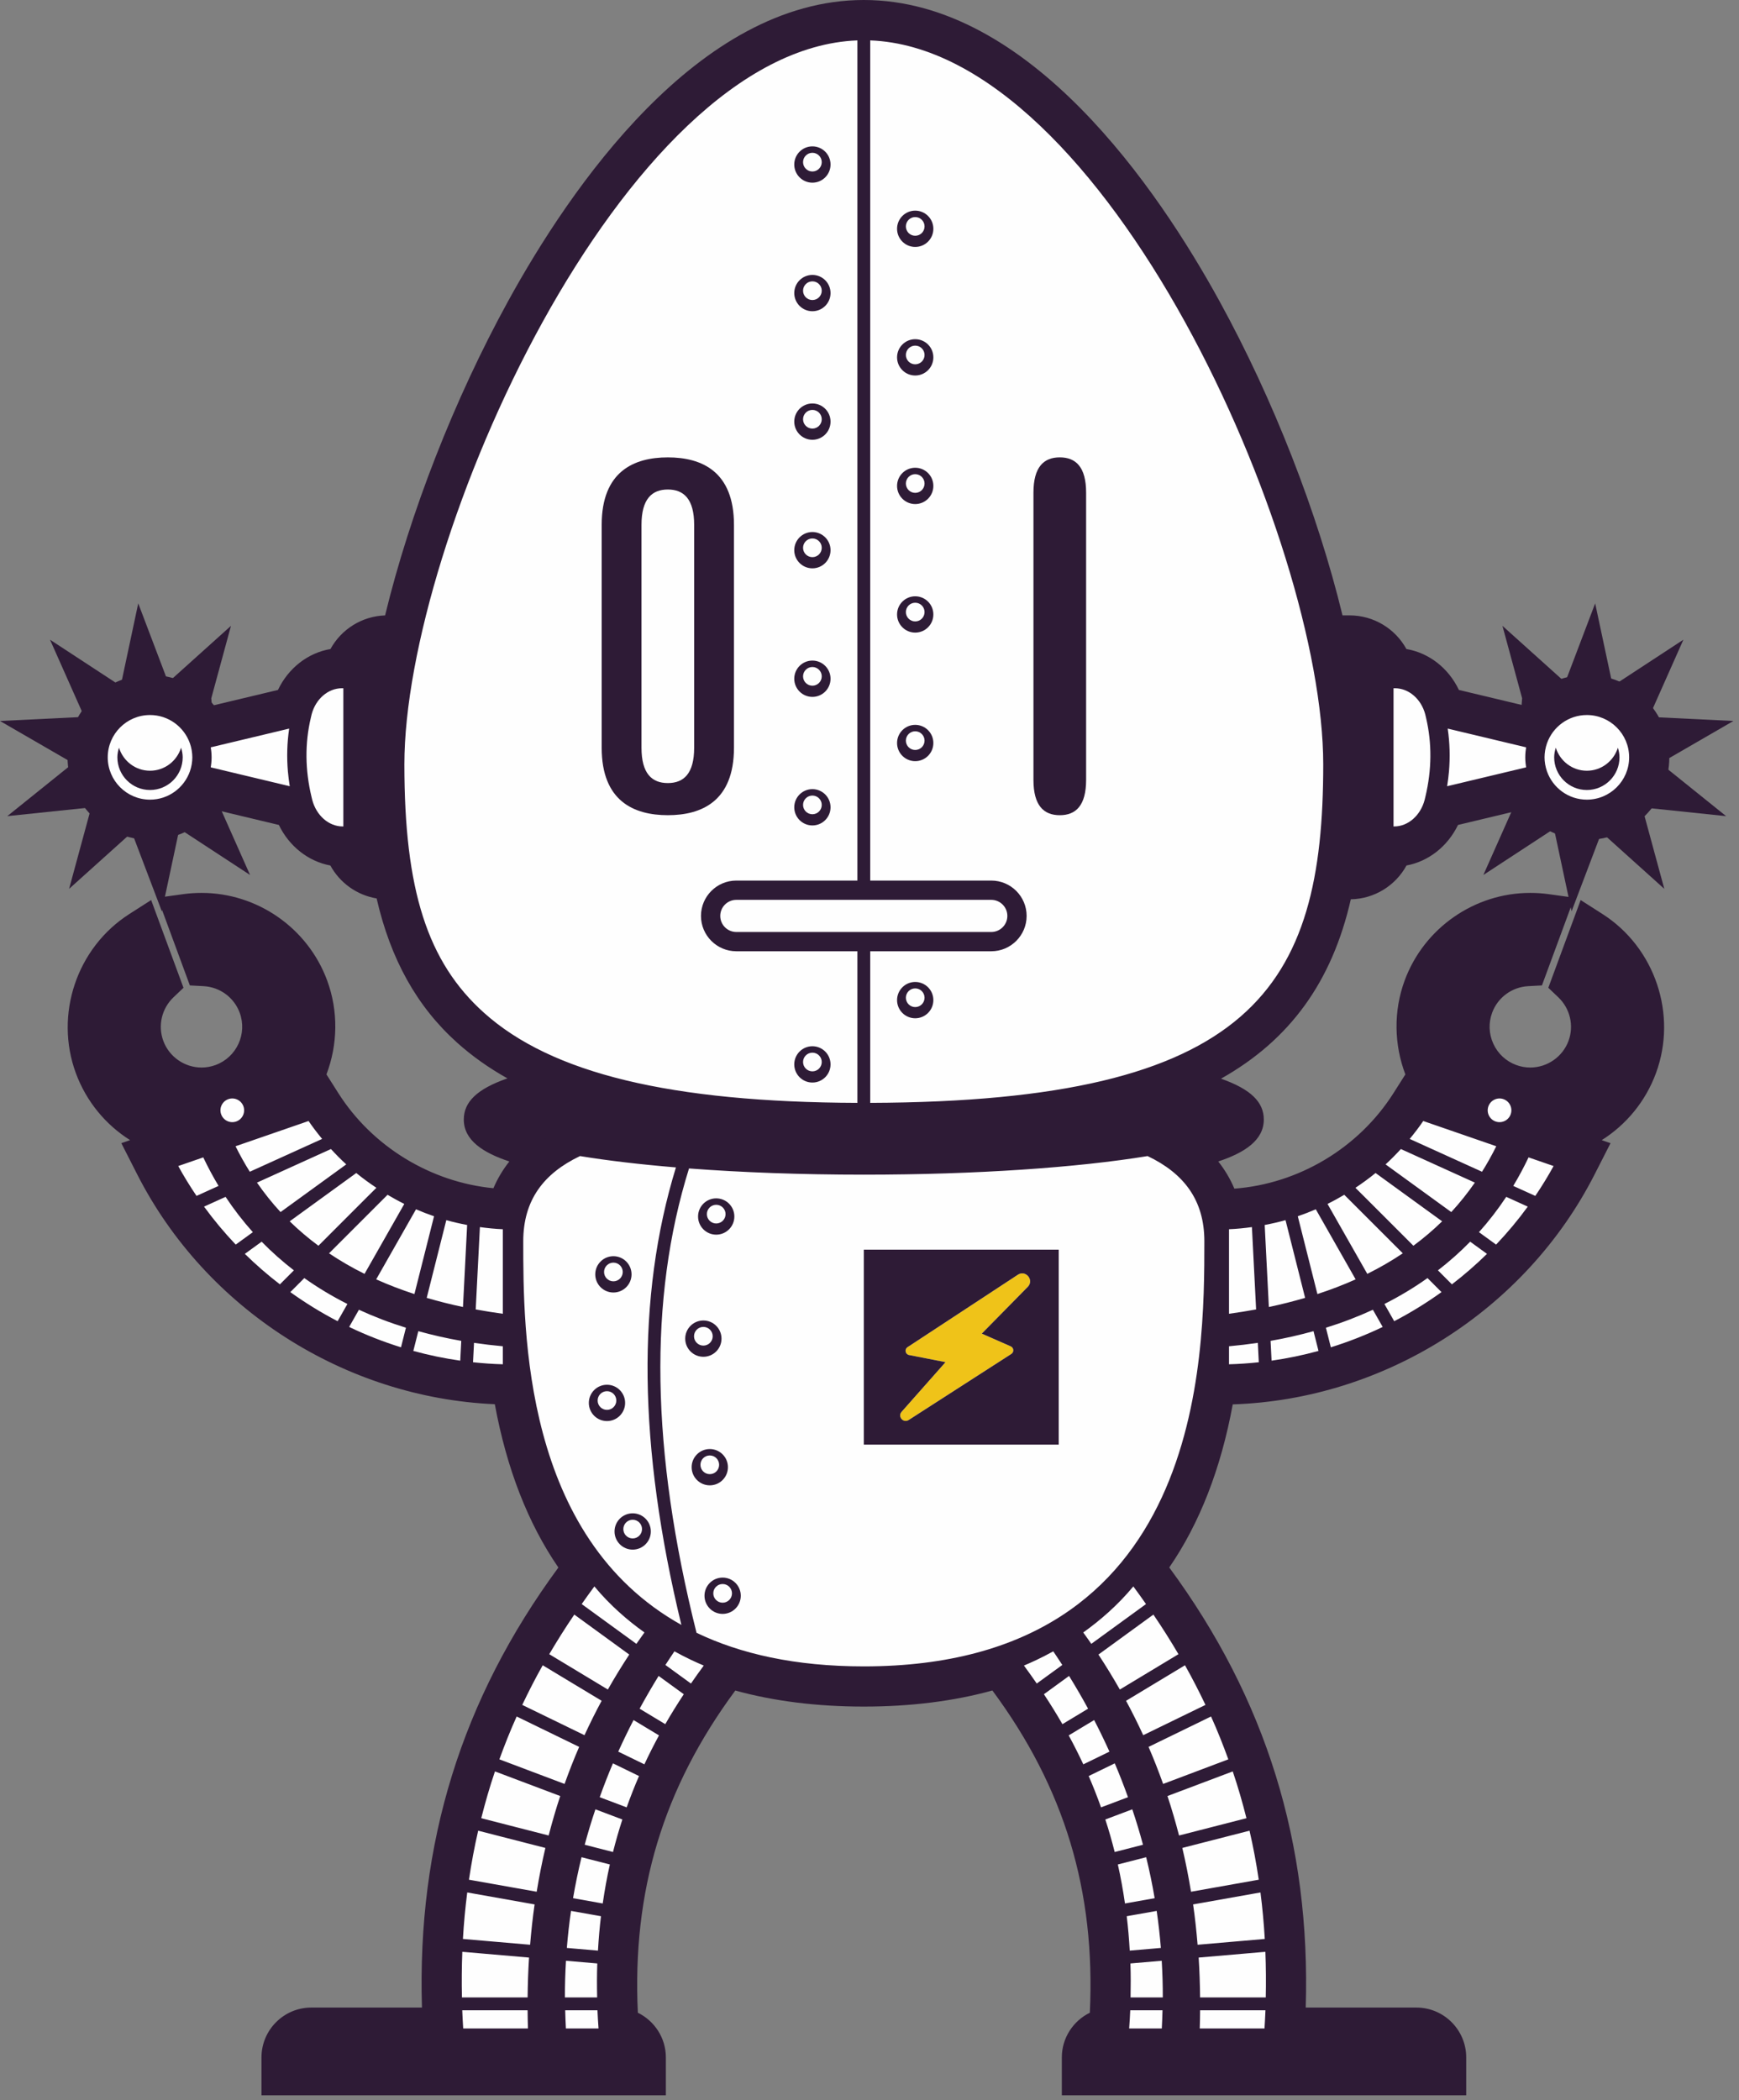 <?xml version="1.0" encoding="UTF-8"?>
<svg width="217px" height="262px" viewBox="0 0 217 262" version="1.1" xmlns="http://www.w3.org/2000/svg" xmlns:xlink="http://www.w3.org/1999/xlink">
    <rect x="0" y="0" width="217" height="262" fill="#808080" stroke="none"/>
    <!-- Generator: Sketch 59.1 (86144) - https://sketch.com -->
    <title>Hallebot</title>
    <desc>Created with Sketch.</desc>
    <g id="Hallebot" stroke="none" stroke-width="1" fill="none" fill-rule="evenodd">
        <polyline id="Fill-32" fill="#2E1B36" points="27.399 100.593 31.202 109.147 22.389 103.38 20.193 113.68 16.454 103.835 8.623 110.877 11.385 100.714 0.909 101.809 9.118 95.21 0 89.938 10.52 89.424 6.242 79.8 15.055 85.568 17.25 75.267 20.989 85.113 28.821 78.07 26.366 87.105"></polyline>
        <polyline id="Fill-33" fill="#2E1B36" points="189.936 87.105 187.481 78.07 195.313 85.113 199.052 75.267 201.248 85.568 210.06 79.8 205.782 89.424 216.302 89.938 207.184 95.21 215.392 101.809 204.917 100.714 207.679 110.877 199.847 103.835 196.109 113.681 193.914 103.38 185.101 109.147 188.904 100.593"></polyline>
        <path d="M136.414,257.467 L136.414,256.648 C136.414,255.446 137.363,254.442 138.574,254.363 L139.712,254.29 L139.791,253.154 C141.027,235.578 136.62,220.961 125.922,207.154 L125.363,206.434 L124.426,206.623 C119.547,208.182 113.949,208.972 107.789,208.972 C101.634,208.972 96.039,208.183 91.162,206.626 L90.3,206.353 L89.741,207.062 C78.97,220.961 74.562,235.578 75.799,253.154 L75.878,254.29 L77.016,254.363 C78.228,254.442 79.177,255.446 79.177,256.648 L79.177,257.467 L36.542,257.467 L36.542,256.648 C36.542,255.378 37.576,254.344 38.846,254.344 L56.76,254.344 L56.682,252.965 C55.469,231.629 61.12,213.113 73.956,196.361 L74.564,195.567 L73.956,194.774 C69.581,189.068 66.653,181.542 65.249,172.41 L65.08,171.303 L63.96,171.303 C45.887,171.303 28.913,160.918 20.666,144.834 L24.814,143.403 L24.46,140.867 C19.35,140.59 14.906,137.312 13.138,132.516 C11.267,127.444 12.856,121.716 16.913,118.298 L18.352,122.201 C16.218,124.665 15.567,128.105 16.708,131.2 C18.006,134.718 21.4,137.081 25.154,137.08 C26.212,137.08 27.257,136.894 28.257,136.525 C30.507,135.695 32.301,134.036 33.308,131.853 C34.314,129.67 34.412,127.228 33.582,124.977 C32.441,121.884 29.712,119.689 26.49,119.2 L25.049,115.295 C25.081,115.295 25.113,115.295 25.145,115.295 C30.483,115.295 35.308,118.656 37.152,123.66 C38.976,128.603 37.525,134.258 33.545,137.728 L34.828,139.945 L38.954,138.519 C44.232,146.786 53.576,152.042 63.361,152.244 L64.383,152.264 L64.647,151.277 C65.377,148.549 66.985,146.377 69.566,144.638 L72.12,142.915 L69.105,142.28 C63.373,141.073 62.087,139.958 61.832,139.655 C62.122,139.313 63.731,137.932 71.586,136.555 L76.459,135.7 L71.797,134.042 C66.811,132.267 62.837,130.012 59.648,127.148 C54.878,122.863 51.862,117.037 50.426,109.336 L50.227,108.27 L48.322,108.27 C46.434,108.27 44.776,106.993 44.292,105.165 L44.035,104.195 L42.763,104.195 C40.609,104.195 38.682,102.631 37.967,100.302 L37.748,99.59 L24.851,96.508 L24.379,97.409 C23.27,99.534 21.102,100.854 18.722,100.854 C15.204,100.854 12.342,97.992 12.342,94.474 C12.342,90.956 15.204,88.094 18.722,88.094 C21.103,88.094 23.27,89.413 24.378,91.538 L24.848,92.44 L37.656,89.38 L37.872,88.657 C38.563,86.322 40.492,84.754 42.669,84.754 L44.035,84.754 L44.292,83.783 C44.776,81.954 46.434,80.677 48.322,80.677 L51.167,80.677 L51.397,79.659 C54.317,66.659 59.939,52.011 66.823,39.471 C74.112,26.192 89.127,3.912 107.789,3.912 C126.451,3.912 141.467,26.192 148.756,39.472 C155.641,52.013 161.263,66.66 164.182,79.659 L164.41,80.677 L168.413,80.677 C170.302,80.677 171.959,81.954 172.443,83.783 L172.7,84.754 L174.065,84.754 C176.243,84.754 178.171,86.322 178.862,88.657 L179.076,89.38 L191.887,92.44 L192.357,91.538 C193.465,89.413 195.632,88.094 198.014,88.094 C201.531,88.094 204.393,90.956 204.393,94.474 C204.393,97.992 201.531,100.854 198.014,100.854 C195.632,100.854 193.464,99.534 192.355,97.409 L191.886,96.508 L178.987,99.59 L178.768,100.303 C178.055,102.631 176.128,104.195 173.973,104.195 L172.7,104.195 L172.443,105.165 C171.959,106.993 170.302,108.27 168.413,108.27 L165.346,108.27 L165.151,109.341 C162.834,122.06 156.289,129.685 143.927,134.067 L139.266,135.718 L144.134,136.58 C151.866,137.949 153.46,139.315 153.748,139.655 C153.493,139.958 152.205,141.073 146.474,142.28 L143.458,142.915 L146.014,144.638 C148.599,146.38 150.208,148.556 150.935,151.292 L151.194,152.263 L152.199,152.261 C162.196,152.247 171.749,146.983 177.15,138.519 L181.278,139.945 L182.561,137.728 C178.579,134.258 177.129,128.604 178.953,123.661 C180.798,118.656 185.623,115.295 190.96,115.295 C190.991,115.295 191.023,115.295 191.056,115.295 L189.616,119.2 C186.393,119.689 183.664,121.884 182.522,124.978 C180.809,129.63 183.198,134.809 187.85,136.525 C188.85,136.894 189.893,137.08 190.952,137.08 C194.707,137.08 198.1,134.717 199.396,131.199 C200.538,128.105 199.887,124.664 197.754,122.201 L199.193,118.298 C203.248,121.716 204.838,127.444 202.968,132.517 C201.2,137.312 196.755,140.59 191.644,140.867 L191.291,143.403 L195.439,144.835 C187.192,160.918 170.217,171.303 152.158,171.303 L150.5,171.303 L150.33,172.409 C148.928,181.538 146,189.061 141.629,194.766 L141.021,195.559 L141.629,196.353 C154.47,213.108 160.123,231.626 158.91,252.965 L158.831,254.344 L176.745,254.344 C178.016,254.344 179.05,255.378 179.05,256.648 L179.05,257.467 L136.414,257.467 Z" id="Fill-34" fill="#FEFEFE"></path>
        <path d="M127.01,159.016 L113.242,168.052 C112.838,168.317 112.96,168.94 113.436,169.033 L117.986,169.921 L112.506,176.113 C111.98,176.706 112.719,177.567 113.386,177.139 L126.195,168.898 C126.557,168.665 126.514,168.123 126.12,167.95 L122.508,166.362 L128.249,160.526 C129.075,159.687 127.994,158.37 127.01,159.016" id="Fill-35" fill="#EFC319"></path>
        <path d="M22.596,93.271 C22.079,94.929 20.548,96.144 18.721,96.144 C16.896,96.144 15.365,94.929 14.848,93.271 C14.729,93.654 14.646,94.052 14.646,94.474 C14.646,96.721 16.474,98.549 18.721,98.549 C20.97,98.549 22.798,96.721 22.798,94.474 C22.798,94.052 22.715,93.654 22.596,93.271" id="Fill-36" fill="#2E1B36"></path>
        <path d="M198.013,98.55 C200.26,98.55 202.088,96.722 202.088,94.474 C202.088,94.053 202.005,93.654 201.886,93.272 C201.369,94.929 199.838,96.145 198.013,96.145 C196.187,96.145 194.656,94.929 194.138,93.272 C194.019,93.654 193.937,94.053 193.937,94.474 C193.937,96.722 195.765,98.55 198.013,98.55" id="Fill-37" fill="#2E1B36"></path>
        <path d="M101.375,19.061 C102.019,19.061 102.541,19.582 102.541,20.227 C102.541,20.87 102.019,21.392 101.375,21.392 C100.731,21.392 100.209,20.87 100.209,20.227 C100.209,19.582 100.731,19.061 101.375,19.061 M101.375,22.788 C102.625,22.788 103.639,21.773 103.639,20.523 C103.639,19.273 102.625,18.259 101.375,18.259 C100.125,18.259 99.111,19.273 99.111,20.523 C99.111,21.773 100.125,22.788 101.375,22.788" id="Fill-38" fill="#2E1B36"></path>
        <path d="M101.375,35.097 C102.019,35.097 102.541,35.619 102.541,36.263 C102.541,36.907 102.019,37.428 101.375,37.428 C100.731,37.428 100.209,36.907 100.209,36.263 C100.209,35.619 100.731,35.097 101.375,35.097 M101.375,38.824 C102.625,38.824 103.639,37.81 103.639,36.559 C103.639,35.309 102.625,34.295 101.375,34.295 C100.125,34.295 99.111,35.309 99.111,36.559 C99.111,37.81 100.125,38.824 101.375,38.824" id="Fill-39" fill="#2E1B36"></path>
        <path d="M114.204,27.078 C114.848,27.078 115.37,27.601 115.37,28.244 C115.37,28.889 114.848,29.41 114.204,29.41 C113.56,29.41 113.039,28.889 113.039,28.244 C113.039,27.601 113.56,27.078 114.204,27.078 M114.204,30.805 C115.455,30.805 116.469,29.791 116.469,28.541 C116.469,27.291 115.455,26.276 114.204,26.276 C112.953,26.276 111.939,27.291 111.939,28.541 C111.939,29.791 112.953,30.805 114.204,30.805" id="Fill-40" fill="#2E1B36"></path>
        <path d="M101.375,51.133 C102.019,51.133 102.541,51.654 102.541,52.299 C102.541,52.942 102.019,53.464 101.375,53.464 C100.731,53.464 100.209,52.942 100.209,52.299 C100.209,51.654 100.731,51.133 101.375,51.133 M101.375,54.86 C102.625,54.86 103.639,53.846 103.639,52.595 C103.639,51.345 102.625,50.331 101.375,50.331 C100.125,50.331 99.111,51.345 99.111,52.595 C99.111,53.846 100.125,54.86 101.375,54.86" id="Fill-41" fill="#2E1B36"></path>
        <path d="M114.204,43.115 C114.848,43.115 115.37,43.636 115.37,44.281 C115.37,44.924 114.848,45.446 114.204,45.446 C113.56,45.446 113.039,44.924 113.039,44.281 C113.039,43.636 113.56,43.115 114.204,43.115 M114.204,46.842 C115.455,46.842 116.469,45.828 116.469,44.577 C116.469,43.327 115.455,42.313 114.204,42.313 C112.953,42.313 111.939,43.327 111.939,44.577 C111.939,45.828 112.953,46.842 114.204,46.842" id="Fill-42" fill="#2E1B36"></path>
        <path d="M101.375,67.169 C102.019,67.169 102.541,67.69 102.541,68.335 C102.541,68.978 102.019,69.5 101.375,69.5 C100.731,69.5 100.209,68.978 100.209,68.335 C100.209,67.69 100.731,67.169 101.375,67.169 M101.375,70.896 C102.625,70.896 103.639,69.882 103.639,68.631 C103.639,67.381 102.625,66.367 101.375,66.367 C100.125,66.367 99.111,67.381 99.111,68.631 C99.111,69.882 100.125,70.896 101.375,70.896" id="Fill-43" fill="#2E1B36"></path>
        <path d="M114.204,59.151 C114.848,59.151 115.37,59.672 115.37,60.317 C115.37,60.96 114.848,61.482 114.204,61.482 C113.56,61.482 113.039,60.96 113.039,60.317 C113.039,59.672 113.56,59.151 114.204,59.151 M114.204,62.878 C115.455,62.878 116.469,61.864 116.469,60.613 C116.469,59.363 115.455,58.349 114.204,58.349 C112.953,58.349 111.939,59.363 111.939,60.613 C111.939,61.864 112.953,62.878 114.204,62.878" id="Fill-44" fill="#2E1B36"></path>
        <path d="M101.375,83.206 C102.019,83.206 102.541,83.727 102.541,84.371 C102.541,85.014 102.019,85.537 101.375,85.537 C100.731,85.537 100.209,85.014 100.209,84.371 C100.209,83.727 100.731,83.206 101.375,83.206 M101.375,86.933 C102.625,86.933 103.639,85.918 103.639,84.668 C103.639,83.418 102.625,82.403 101.375,82.403 C100.125,82.403 99.111,83.418 99.111,84.668 C99.111,85.918 100.125,86.933 101.375,86.933" id="Fill-45" fill="#2E1B36"></path>
        <path d="M114.204,75.187 C114.848,75.187 115.37,75.708 115.37,76.353 C115.37,76.996 114.848,77.518 114.204,77.518 C113.56,77.518 113.039,76.996 113.039,76.353 C113.039,75.708 113.56,75.187 114.204,75.187 M114.204,78.914 C115.455,78.914 116.469,77.9 116.469,76.649 C116.469,75.399 115.455,74.385 114.204,74.385 C112.953,74.385 111.939,75.399 111.939,76.649 C111.939,77.9 112.953,78.914 114.204,78.914" id="Fill-46" fill="#2E1B36"></path>
        <path d="M101.375,99.242 C102.019,99.242 102.541,99.764 102.541,100.408 C102.541,101.051 102.019,101.573 101.375,101.573 C100.731,101.573 100.209,101.051 100.209,100.408 C100.209,99.764 100.731,99.242 101.375,99.242 M101.375,102.969 C102.625,102.969 103.639,101.955 103.639,100.704 C103.639,99.454 102.625,98.44 101.375,98.44 C100.125,98.44 99.111,99.454 99.111,100.704 C99.111,101.955 100.125,102.969 101.375,102.969" id="Fill-47" fill="#2E1B36"></path>
        <path d="M114.204,93.555 C113.56,93.555 113.039,93.033 113.039,92.389 C113.039,91.746 113.56,91.224 114.204,91.224 C114.848,91.224 115.37,91.746 115.37,92.389 C115.37,93.033 114.848,93.555 114.204,93.555 M114.204,90.422 C112.953,90.422 111.939,91.436 111.939,92.686 C111.939,93.937 112.953,94.951 114.204,94.951 C115.455,94.951 116.469,93.937 116.469,92.686 C116.469,91.436 115.455,90.422 114.204,90.422" id="Fill-48" fill="#2E1B36"></path>
        <path d="M101.375,133.645 C100.731,133.645 100.209,133.123 100.209,132.479 C100.209,131.836 100.731,131.314 101.375,131.314 C102.019,131.314 102.541,131.836 102.541,132.479 C102.541,133.123 102.019,133.645 101.375,133.645 M101.375,130.512 C100.125,130.512 99.111,131.526 99.111,132.776 C99.111,134.027 100.125,135.041 101.375,135.041 C102.625,135.041 103.639,134.027 103.639,132.776 C103.639,131.526 102.625,130.512 101.375,130.512" id="Fill-49" fill="#2E1B36"></path>
        <path d="M114.204,125.627 C113.56,125.627 113.039,125.105 113.039,124.461 C113.039,123.818 113.56,123.296 114.204,123.296 C114.848,123.296 115.37,123.818 115.37,124.461 C115.37,125.105 114.848,125.627 114.204,125.627 M114.204,122.494 C112.953,122.494 111.939,123.508 111.939,124.758 C111.939,126.009 112.953,127.023 114.204,127.023 C115.455,127.023 116.469,126.009 116.469,124.758 C116.469,123.508 115.455,122.494 114.204,122.494" id="Fill-50" fill="#2E1B36"></path>
        <path d="M86.62,93.276 C86.62,96.481 85.338,97.683 83.335,97.683 C81.33,97.683 80.049,96.481 80.049,93.276 L80.049,65.471 C80.049,62.266 81.33,61.063 83.335,61.063 C85.338,61.063 86.62,62.266 86.62,65.471 L86.62,93.276 Z M91.588,93.276 L91.588,65.471 C91.588,58.819 87.581,57.056 83.335,57.056 C79.088,57.056 75.081,58.819 75.081,65.471 L75.081,93.276 C75.081,99.927 79.088,101.69 83.335,101.69 C87.581,101.69 91.588,99.927 91.588,93.276 L91.588,93.276 Z" id="Fill-51" fill="#2E1B36"></path>
        <path d="M132.245,101.692 C134.248,101.692 135.53,100.49 135.53,97.285 L135.53,61.462 C135.53,58.256 134.248,57.054 132.245,57.054 C130.241,57.054 128.959,58.256 128.959,61.462 L128.959,97.285 C128.959,100.49 130.241,101.692 132.245,101.692" id="Fill-52" fill="#2E1B36"></path>
        <path d="M76.543,157.506 C77.187,157.506 77.709,158.028 77.709,158.672 C77.709,159.315 77.187,159.837 76.543,159.837 C75.899,159.837 75.377,159.315 75.377,158.672 C75.377,158.028 75.899,157.506 76.543,157.506 M76.543,161.233 C77.793,161.233 78.807,160.219 78.807,158.968 C78.807,157.718 77.793,156.704 76.543,156.704 C75.293,156.704 74.279,157.718 74.279,158.968 C74.279,160.219 75.293,161.233 76.543,161.233" id="Fill-53" fill="#2E1B36"></path>
        <path d="M86.603,166.69 C86.603,166.046 87.124,165.524 87.769,165.524 C88.412,165.524 88.934,166.046 88.934,166.69 C88.934,167.334 88.412,167.856 87.769,167.856 C87.124,167.856 86.603,167.334 86.603,166.69 M90.033,166.987 C90.033,165.736 89.019,164.723 87.769,164.723 C86.518,164.723 85.504,165.736 85.504,166.987 C85.504,168.237 86.518,169.251 87.769,169.251 C89.019,169.251 90.033,168.237 90.033,166.987" id="Fill-54" fill="#2E1B36"></path>
        <path d="M89.372,150.29 C90.016,150.29 90.538,150.812 90.538,151.456 C90.538,152.099 90.016,152.621 89.372,152.621 C88.728,152.621 88.206,152.099 88.206,151.456 C88.206,150.812 88.728,150.29 89.372,150.29 M89.372,154.017 C90.622,154.017 91.636,153.003 91.636,151.752 C91.636,150.502 90.622,149.488 89.372,149.488 C88.122,149.488 87.108,150.502 87.108,151.752 C87.108,153.003 88.122,154.017 89.372,154.017" id="Fill-55" fill="#2E1B36"></path>
        <path d="M75.741,175.874 C75.097,175.874 74.575,175.351 74.575,174.708 C74.575,174.065 75.097,173.542 75.741,173.542 C76.385,173.542 76.907,174.065 76.907,174.708 C76.907,175.351 76.385,175.874 75.741,175.874 M78.005,175.005 C78.005,173.755 76.991,172.74 75.741,172.74 C74.491,172.74 73.477,173.755 73.477,175.005 C73.477,176.256 74.491,177.269 75.741,177.269 C76.991,177.269 78.005,176.256 78.005,175.005" id="Fill-56" fill="#2E1B36"></path>
        <path d="M87.405,182.726 C87.405,182.082 87.926,181.56 88.571,181.56 C89.214,181.56 89.736,182.082 89.736,182.726 C89.736,183.37 89.214,183.892 88.571,183.892 C87.926,183.892 87.405,183.37 87.405,182.726 M90.835,183.023 C90.835,181.772 89.821,180.759 88.571,180.759 C87.32,180.759 86.306,181.772 86.306,183.023 C86.306,184.273 87.32,185.287 88.571,185.287 C89.821,185.287 90.835,184.273 90.835,183.023" id="Fill-57" fill="#2E1B36"></path>
        <path d="M77.783,190.745 C77.783,190.101 78.305,189.579 78.949,189.579 C79.593,189.579 80.114,190.101 80.114,190.745 C80.114,191.389 79.593,191.91 78.949,191.91 C78.305,191.91 77.783,191.389 77.783,190.745 M81.213,191.042 C81.213,189.791 80.199,188.777 78.949,188.777 C77.698,188.777 76.684,189.791 76.684,191.042 C76.684,192.292 77.698,193.306 78.949,193.306 C80.199,193.306 81.213,192.292 81.213,191.042" id="Fill-58" fill="#2E1B36"></path>
        <path d="M90.174,199.928 C89.53,199.928 89.008,199.406 89.008,198.762 C89.008,198.118 89.53,197.597 90.174,197.597 C90.818,197.597 91.34,198.118 91.34,198.762 C91.34,199.406 90.818,199.928 90.174,199.928 M90.174,196.795 C88.924,196.795 87.91,197.809 87.91,199.059 C87.91,200.31 88.924,201.324 90.174,201.324 C91.424,201.324 92.438,200.31 92.438,199.059 C92.438,197.809 91.424,196.795 90.174,196.795" id="Fill-59" fill="#2E1B36"></path>
        <path d="M185.733,137.994 C186.015,137.229 186.864,136.837 187.629,137.119 C188.395,137.402 188.787,138.251 188.504,139.016 C188.222,139.782 187.373,140.173 186.608,139.891 C185.842,139.609 185.451,138.76 185.733,137.994 L185.733,137.994 Z M191.582,149.183 L188.83,147.935 C189.521,146.794 190.154,145.605 190.74,144.377 L193.863,145.456 C193.16,146.739 192.395,147.981 191.582,149.183 L191.582,149.183 Z M181.177,160.216 L179.433,158.468 C180.862,157.362 182.207,156.173 183.457,154.892 L185.552,156.413 C184.171,157.769 182.709,159.038 181.177,160.216 L181.177,160.216 Z M153.361,167.939 C154.582,167.828 155.779,167.685 156.955,167.512 L157.078,169.933 C155.846,170.064 154.607,170.153 153.361,170.186 L153.361,167.939 Z M107.789,207.871 C99.218,207.871 92.379,206.303 86.916,203.682 C81.231,181 80.913,161.989 85.978,145.758 C92.506,146.252 99.92,146.533 107.789,146.533 C121.886,146.533 134.536,145.636 143.202,144.213 C147.73,146.372 150.285,149.702 150.285,154.839 C150.285,169.344 150.285,207.871 107.789,207.871 L107.789,207.871 Z M149.711,253.04 C149.734,252.281 149.749,251.524 149.754,250.772 L157.909,250.772 C157.881,251.522 157.835,252.282 157.79,253.04 L149.711,253.04 Z M131.431,205.994 C131.811,206.561 132.194,207.125 132.558,207.695 L129.371,210.012 C128.852,209.262 128.325,208.513 127.771,207.769 C128.696,207.384 129.972,206.8 131.431,205.994 L131.431,205.994 Z M136.178,205.061 C135.851,204.584 135.511,204.112 135.172,203.64 C137.273,202.142 139.465,200.251 141.422,197.897 C141.969,198.627 142.485,199.363 143.004,200.098 L136.178,205.061 Z M139.739,210.76 C138.902,209.284 138.01,207.83 137.069,206.397 L143.926,201.41 C145.041,203.042 146.075,204.69 147.053,206.35 L139.739,210.76 Z M142.656,216.455 C141.988,215.006 141.277,213.576 140.515,212.164 L147.868,207.732 C148.789,209.364 149.63,211.014 150.423,212.676 L142.656,216.455 Z M145.14,222.536 C144.581,220.977 143.982,219.434 143.322,217.915 L151.119,214.122 C151.915,215.882 152.62,217.667 153.276,219.467 L145.14,222.536 Z M147.128,228.967 C146.694,227.307 146.222,225.662 145.681,224.045 L153.827,220.973 C154.48,222.892 155.04,224.84 155.538,226.81 L147.128,228.967 Z M157.072,234.481 L148.62,235.983 C148.314,234.139 147.962,232.313 147.534,230.519 L155.921,228.367 C156.384,230.375 156.766,232.413 157.072,234.481 L157.072,234.481 Z M149.442,242.597 C149.298,240.903 149.123,239.221 148.881,237.565 L157.287,236.072 C157.53,237.978 157.711,239.911 157.824,241.873 L149.442,242.597 Z M141.077,249.168 C141.106,247.739 141.108,246.323 141.059,244.93 L144.965,244.593 C145.054,246.11 145.104,247.633 145.098,249.168 L141.077,249.168 Z M140.903,253.04 C140.955,252.281 141.006,251.521 141.037,250.772 L145.062,250.772 C145.043,251.526 145.016,252.282 144.974,253.04 L140.903,253.04 Z M140.598,239.037 L144.336,238.373 C144.559,239.904 144.733,241.444 144.857,242.994 L140.973,243.328 C140.89,241.88 140.769,240.449 140.598,239.037 L140.598,239.037 Z M143.024,231.676 C143.439,233.369 143.792,235.074 144.082,236.789 L140.379,237.448 C140.139,235.805 139.852,234.18 139.489,232.582 L143.024,231.676 Z M141.292,225.702 C141.785,227.166 142.229,228.64 142.628,230.121 L139.096,231.028 C138.749,229.661 138.368,228.307 137.927,226.971 L141.292,225.702 Z M139.105,219.967 C139.705,221.366 140.247,222.775 140.757,224.19 L137.393,225.459 C136.921,224.144 136.414,222.839 135.85,221.55 L139.105,219.967 Z M132.574,215.079 C131.852,213.826 131.08,212.581 130.263,211.345 L133.404,209.062 C134.238,210.416 135.031,211.778 135.776,213.149 L132.574,215.079 Z M136.533,214.566 C137.212,215.871 137.843,217.185 138.442,218.505 L135.181,220.092 C134.614,218.878 134.007,217.674 133.357,216.48 L136.533,214.566 Z M157.947,249.168 L149.752,249.168 C149.735,247.494 149.681,245.833 149.574,244.195 L157.9,243.477 C157.973,245.346 157.987,247.244 157.947,249.168 L157.947,249.168 Z M86.219,210.012 L83.032,207.695 C83.397,207.125 83.779,206.561 84.158,205.994 C85.618,206.8 86.894,207.385 87.819,207.769 C87.265,208.513 86.738,209.262 86.219,210.012 L86.219,210.012 Z M57.681,250.772 L65.836,250.772 C65.841,251.524 65.857,252.281 65.879,253.04 L57.8,253.04 C57.755,252.282 57.709,251.522 57.681,250.772 L57.681,250.772 Z M72.586,200.098 C73.106,199.363 73.621,198.627 74.169,197.897 C76.125,200.251 78.317,202.142 80.418,203.639 C80.078,204.112 79.739,204.584 79.411,205.061 L72.586,200.098 Z M75.851,210.76 L68.537,206.35 C69.516,204.691 70.549,203.042 71.664,201.41 L78.522,206.397 C77.58,207.83 76.688,209.285 75.851,210.76 L75.851,210.76 Z M79.814,213.149 C80.56,211.779 81.352,210.416 82.186,209.062 L85.326,211.346 C84.51,212.581 83.738,213.826 83.016,215.079 L79.814,213.149 Z M77.148,218.505 C77.747,217.185 78.379,215.871 79.058,214.566 L82.233,216.48 C81.582,217.674 80.976,218.878 80.409,220.091 L77.148,218.505 Z M74.833,224.19 C75.343,222.775 75.885,221.366 76.485,219.966 L79.74,221.55 C79.177,222.839 78.669,224.144 78.197,225.458 L74.833,224.19 Z M72.962,230.121 C73.361,228.64 73.805,227.166 74.299,225.702 L77.663,226.971 C77.223,228.307 76.841,229.661 76.493,231.028 L72.962,230.121 Z M75.211,237.448 L71.508,236.789 C71.799,235.074 72.151,233.369 72.566,231.676 L76.101,232.582 C75.738,234.18 75.451,235.805 75.211,237.448 L75.211,237.448 Z M70.625,244.593 L74.531,244.93 C74.482,246.323 74.483,247.739 74.514,249.168 L70.492,249.168 C70.486,247.633 70.536,246.11 70.625,244.593 L70.625,244.593 Z M74.617,243.328 L70.733,242.994 C70.858,241.444 71.031,239.904 71.255,238.373 L74.992,239.037 C74.821,240.449 74.7,241.88 74.617,243.328 L74.617,243.328 Z M66.709,237.565 C66.468,239.221 66.291,240.903 66.149,242.597 L57.766,241.873 C57.879,239.911 58.061,237.978 58.304,236.072 L66.709,237.565 Z M68.056,230.519 C67.627,232.313 67.276,234.139 66.97,235.983 L58.518,234.481 C58.824,232.413 59.206,230.375 59.669,228.367 L68.056,230.519 Z M69.909,224.045 C69.367,225.662 68.897,227.307 68.463,228.967 L60.053,226.81 C60.551,224.84 61.11,222.892 61.764,220.973 L69.909,224.045 Z M65.167,212.677 C65.961,211.014 66.802,209.364 67.723,207.732 L75.075,212.163 C74.313,213.575 73.602,215.006 72.935,216.455 L65.167,212.677 Z M72.269,217.915 C71.608,219.434 71.009,220.977 70.45,222.536 L62.315,219.467 C62.971,217.667 63.676,215.882 64.472,214.122 L72.269,217.915 Z M57.69,243.476 L66.016,244.195 C65.909,245.833 65.856,247.494 65.838,249.168 L57.643,249.168 C57.603,247.244 57.616,245.346 57.69,243.476 L57.69,243.476 Z M70.616,253.04 C70.574,252.282 70.547,251.526 70.528,250.772 L74.553,250.772 C74.584,251.521 74.635,252.281 74.687,253.04 L70.616,253.04 Z M72.377,144.213 C75.797,144.775 79.839,145.253 84.346,145.628 C79.403,161.74 79.636,180.485 85.026,202.698 C65.299,191.699 65.294,166.07 65.294,154.839 C65.294,149.702 67.848,146.372 72.377,144.213 L72.377,144.213 Z M59.026,169.932 L59.15,167.512 C60.325,167.685 61.523,167.828 62.744,167.939 L62.744,170.186 C61.497,170.153 60.258,170.064 59.026,169.932 L59.026,169.932 Z M30.552,156.413 L32.649,154.892 C33.898,156.173 35.243,157.362 36.672,158.468 L34.927,160.216 C33.397,159.038 31.934,157.769 30.552,156.413 L30.552,156.413 Z M25.364,144.377 C25.951,145.605 26.584,146.794 27.275,147.935 L24.524,149.183 C23.71,147.981 22.945,146.739 22.242,145.456 L25.364,144.377 Z M40.197,142.074 L31.171,146.168 C30.536,145.156 29.942,144.096 29.392,142.987 L38.505,139.839 C39.033,140.615 39.605,141.354 40.197,142.074 L40.197,142.074 Z M53.247,161.902 L55.692,152.205 C56.547,152.448 57.417,152.642 58.292,152.81 L57.772,163.04 C56.22,162.715 54.714,162.332 53.247,161.902 L53.247,161.902 Z M52.199,166.055 C53.926,166.533 55.708,166.943 57.557,167.265 L57.431,169.734 C55.45,169.453 53.495,169.047 51.577,168.52 L52.199,166.055 Z M44.788,163.383 C46.649,164.24 48.604,164.991 50.653,165.626 L50.038,168.069 C47.819,167.379 45.656,166.53 43.567,165.53 L44.788,163.383 Z M43.351,162.665 L42.13,164.813 C40.078,163.746 38.106,162.532 36.227,161.183 C36.754,160.656 37.342,160.065 37.974,159.432 C39.655,160.628 41.45,161.704 43.351,162.665 L43.351,162.665 Z M51.913,150.852 C52.651,151.17 53.4,151.462 54.161,151.722 L51.713,161.426 C50.064,160.888 48.47,160.28 46.942,159.593 L51.913,150.852 Z M48.36,149.043 C49.044,149.447 49.738,149.831 50.45,150.182 L45.488,158.908 C43.939,158.14 42.462,157.286 41.059,156.343 C44.006,153.391 47.027,150.369 48.36,149.043 L48.36,149.043 Z M44.457,146.326 C45.262,146.985 46.103,147.597 46.968,148.171 C46.648,148.486 46.262,148.87 45.788,149.344 C44.49,150.639 42.762,152.368 41.035,154.097 L39.735,155.399 C38.472,154.464 37.274,153.452 36.149,152.352 L44.457,146.326 Z M31.552,153.706 L29.415,155.256 C28.001,153.769 26.679,152.188 25.462,150.519 L28.149,149.301 C29.183,150.858 30.317,152.328 31.552,153.706 L31.552,153.706 Z M32.066,147.524 L41.297,143.336 C41.909,144 42.541,144.645 43.207,145.251 L35.008,151.199 C33.952,150.061 32.976,148.831 32.066,147.524 L32.066,147.524 Z M62.744,163.885 C61.597,163.728 60.47,163.547 59.361,163.343 L59.884,153.072 C60.831,153.202 61.783,153.3 62.744,153.339 L62.744,163.885 Z M50.46,95.351 C50.46,67.386 77.679,6.144 106.987,5.04 L106.987,109.846 L91.881,109.846 C89.45,109.846 87.471,111.824 87.471,114.255 C87.471,116.687 89.45,118.665 91.881,118.665 L106.987,118.665 L106.987,137.576 C83.657,137.495 68.832,133.917 60.384,126.329 C53.335,119.998 50.46,111.023 50.46,95.351 L50.46,95.351 Z M38.966,99.798 L38.871,99.402 C38.066,96.044 38.036,92.733 38.781,89.562 L38.89,89.097 C39.402,87.186 40.947,85.855 42.669,85.855 L42.843,85.855 L42.843,103.094 L42.762,103.094 C41.036,103.094 39.486,101.741 38.966,99.798 L38.966,99.798 Z M26.301,95.723 C26.314,95.646 26.319,95.569 26.33,95.492 C26.344,95.386 26.36,95.281 26.37,95.174 C26.392,94.941 26.406,94.708 26.406,94.474 C26.406,94.24 26.392,94.007 26.37,93.773 C26.36,93.667 26.344,93.563 26.331,93.458 C26.32,93.38 26.314,93.302 26.301,93.225 L36.081,90.889 C36.079,90.902 36.079,90.915 36.077,90.928 C35.823,92.671 35.772,94.443 35.925,96.234 C35.928,96.26 35.931,96.286 35.933,96.311 C35.983,96.865 36.053,97.421 36.141,97.979 C36.146,98.012 36.148,98.044 36.153,98.077 L26.301,95.723 Z M18.721,99.752 C15.811,99.752 13.443,97.385 13.443,94.474 C13.443,91.563 15.811,89.195 18.721,89.195 C21.022,89.195 22.978,90.677 23.699,92.734 L23.7,92.735 C23.796,93.01 23.867,93.289 23.917,93.569 C23.921,93.595 23.925,93.622 23.929,93.648 C23.974,93.923 24,94.199 24,94.474 C24,94.75 23.974,95.026 23.929,95.3 C23.925,95.326 23.921,95.352 23.917,95.379 C23.867,95.659 23.796,95.937 23.7,96.212 L23.698,96.218 C22.975,98.273 21.021,99.752 18.721,99.752 L18.721,99.752 Z M165.119,95.351 C165.119,123.202 156.343,137.418 108.591,137.576 L108.591,118.665 L123.697,118.665 C126.129,118.665 128.107,116.687 128.107,114.255 C128.107,111.824 126.129,109.846 123.697,109.846 L108.591,109.846 L108.591,5.04 C137.9,6.144 165.119,67.386 165.119,95.351 L165.119,95.351 Z M177.845,89.099 L177.952,89.553 L177.955,89.568 C178.696,92.733 178.667,96.036 177.867,99.386 C177.864,99.396 177.862,99.406 177.86,99.416 L177.77,99.791 C177.253,101.738 175.7,103.094 173.972,103.094 L173.891,103.094 L173.891,85.855 L174.065,85.855 C175.788,85.855 177.334,87.187 177.845,89.099 L177.845,89.099 Z M190.433,93.225 C190.421,93.298 190.416,93.372 190.406,93.446 C190.391,93.556 190.374,93.665 190.364,93.777 C190.342,94.009 190.329,94.242 190.329,94.474 C190.329,94.707 190.342,94.939 190.364,95.171 C190.374,95.283 190.391,95.393 190.406,95.504 C190.416,95.577 190.421,95.65 190.433,95.723 L180.582,98.077 C180.587,98.041 180.589,98.007 180.594,97.972 C180.682,97.419 180.752,96.867 180.8,96.318 L180.809,96.231 C180.962,94.439 180.911,92.666 180.656,90.922 C180.655,90.911 180.655,90.9 180.653,90.889 L190.433,93.225 Z M198.013,89.195 C200.923,89.195 203.292,91.563 203.292,94.474 C203.292,97.385 200.923,99.752 198.013,99.752 C195.722,99.752 193.773,98.283 193.045,96.24 L193.035,96.212 C192.938,95.937 192.867,95.658 192.817,95.377 C192.813,95.352 192.809,95.327 192.805,95.302 C192.76,95.026 192.734,94.75 192.734,94.474 C192.734,94.198 192.76,93.922 192.805,93.647 L192.817,93.571 C192.867,93.29 192.938,93.011 193.035,92.735 L193.043,92.712 C193.77,90.667 195.72,89.195 198.013,89.195 L198.013,89.195 Z M123.697,112.251 C124.802,112.251 125.702,113.15 125.702,114.255 C125.702,115.361 124.802,116.26 123.697,116.26 L91.881,116.26 C90.776,116.26 89.877,115.361 89.877,114.255 C89.877,113.15 90.776,112.251 91.881,112.251 L123.697,112.251 Z M156.22,153.072 L156.743,163.343 C155.634,163.547 154.507,163.729 153.361,163.885 L153.361,153.339 C154.321,153.3 155.274,153.202 156.22,153.072 L156.22,153.072 Z M175.07,154.097 C173.342,152.368 171.615,150.639 170.316,149.344 C169.842,148.87 169.457,148.486 169.136,148.172 C170.002,147.597 170.842,146.985 171.648,146.326 L179.956,152.352 C178.832,153.452 177.633,154.464 176.37,155.399 L175.07,154.097 Z M170.617,158.908 L165.654,150.182 C166.366,149.831 167.061,149.447 167.744,149.043 C169.077,150.369 172.099,153.391 175.046,156.343 C173.643,157.286 172.166,158.14 170.617,158.908 L170.617,158.908 Z M172.754,162.665 C174.655,161.704 176.45,160.628 178.13,159.432 C178.762,160.065 179.351,160.655 179.878,161.183 C177.999,162.532 176.027,163.746 173.975,164.813 L172.754,162.665 Z M165.452,165.626 C167.501,164.991 169.457,164.24 171.317,163.383 L172.538,165.53 C170.449,166.53 168.286,167.379 166.068,168.069 L165.452,165.626 Z M163.906,166.055 L164.528,168.52 C162.61,169.047 160.655,169.453 158.673,169.734 L158.548,167.265 C160.397,166.943 162.178,166.533 163.906,166.055 L163.906,166.055 Z M161.944,151.721 C162.705,151.462 163.454,151.17 164.191,150.852 L169.162,159.593 C167.634,160.28 166.042,160.888 164.392,161.426 L161.944,151.721 Z M162.858,161.902 C161.39,162.332 159.884,162.715 158.334,163.04 L157.814,152.81 C158.689,152.642 159.557,152.448 160.413,152.204 L162.858,161.902 Z M187.956,149.3 L190.643,150.519 C189.426,152.188 188.104,153.769 186.689,155.257 L184.552,153.706 C185.788,152.328 186.921,150.858 187.956,149.3 L187.956,149.3 Z M181.096,151.199 L172.898,145.251 C173.563,144.645 174.195,144 174.807,143.336 L184.039,147.524 C183.129,148.831 182.152,150.061 181.096,151.199 L181.096,151.199 Z M177.599,139.839 L186.712,142.987 C186.163,144.096 185.569,145.156 184.933,146.168 L175.908,142.074 C176.501,141.354 177.072,140.615 177.599,139.839 L177.599,139.839 Z M28.475,137.119 C29.24,136.837 30.089,137.229 30.372,137.994 C30.654,138.76 30.262,139.609 29.497,139.891 C28.732,140.173 27.882,139.782 27.601,139.016 C27.318,138.251 27.71,137.402 28.475,137.119 L28.475,137.119 Z M198.568,116.221 L196.249,122.512 C198.407,124.564 199.266,127.781 198.172,130.748 C196.706,134.725 192.277,136.768 188.299,135.302 C184.323,133.835 182.28,129.406 183.747,125.429 C184.84,122.462 187.584,120.573 190.558,120.413 L192.878,114.123 C186.459,113.236 180.062,116.88 177.728,123.209 C175.645,128.859 177.42,134.976 181.704,138.712 L176.601,136.95 L176.091,137.753 C170.931,145.888 161.778,150.944 152.196,150.957 C151.351,147.783 149.44,145.375 146.742,143.556 C152.006,142.448 155.096,141.104 155.096,139.655 C155.096,137.999 151.062,136.483 144.362,135.296 C158.187,130.396 164.221,121.72 166.433,109.575 L168.413,109.575 C170.953,109.575 173.083,107.844 173.704,105.499 L173.972,105.499 C176.706,105.499 179.14,103.536 180.014,100.685 L191.199,98.013 C192.482,100.473 195.052,102.158 198.013,102.158 C202.25,102.158 205.697,98.711 205.697,94.474 C205.697,90.237 202.25,86.79 198.013,86.79 C195.053,86.79 192.482,88.475 191.2,90.934 L180.113,88.287 C179.266,85.426 176.818,83.449 174.065,83.449 L173.704,83.449 C173.083,81.104 170.953,79.373 168.413,79.373 L165.454,79.373 C162.594,66.64 156.976,51.737 149.9,38.845 C142.471,25.312 127.123,2.608 107.789,2.608 C88.455,2.608 73.107,25.312 65.679,38.845 C58.603,51.736 52.984,66.64 50.124,79.373 L48.322,79.373 C45.782,79.373 43.651,81.104 43.031,83.449 L42.669,83.449 C39.918,83.449 37.469,85.426 36.621,88.286 L25.535,90.935 C24.252,88.475 21.682,86.79 18.721,86.79 C14.484,86.79 11.038,90.237 11.038,94.474 C11.038,98.711 14.484,102.158 18.721,102.158 C21.682,102.158 24.252,100.473 25.535,98.013 L36.719,100.685 C37.594,103.536 40.029,105.499 42.762,105.499 L43.031,105.499 C43.651,107.844 45.782,109.575 48.322,109.575 L49.143,109.575 C50.432,116.489 53.159,123.073 58.776,128.119 C62.062,131.069 66.222,133.442 71.361,135.271 C64.575,136.461 60.483,137.988 60.483,139.655 C60.483,141.104 63.572,142.448 68.836,143.556 C66.144,145.372 64.233,147.774 63.387,150.94 C53.996,150.747 45.079,145.74 40.012,137.753 L39.503,136.95 L34.401,138.712 C38.685,134.976 40.46,128.859 38.376,123.209 C36.042,116.88 29.646,113.236 23.227,114.123 L25.547,120.413 C28.521,120.573 31.264,122.462 32.358,125.429 C33.824,129.406 31.782,133.835 27.805,135.302 C23.827,136.768 19.399,134.725 17.932,130.748 C16.838,127.781 17.698,124.564 19.856,122.512 L17.536,116.221 C12.079,119.714 9.58,126.638 11.914,132.968 C13.922,138.414 18.939,141.874 24.388,142.169 L18.824,144.091 L19.451,145.323 C27.897,161.898 45.363,172.607 63.946,172.607 L63.96,172.607 C65.146,180.328 67.647,188.688 72.921,195.568 C59.9,212.561 54.149,231.391 55.379,253.04 L38.845,253.04 C36.861,253.04 35.237,254.663 35.237,256.648 L35.237,258.771 L80.481,258.771 L80.481,256.648 C80.481,254.741 78.977,253.183 77.099,253.063 C75.89,235.859 80.231,221.463 90.699,207.953 L90.765,207.869 C95.567,209.402 101.19,210.277 107.789,210.277 C114.393,210.277 120.019,209.401 124.823,207.867 L124.891,207.953 C135.36,221.464 139.701,235.86 138.491,253.063 C136.613,253.183 135.109,254.742 135.109,256.648 L135.109,258.771 L180.353,258.771 L180.353,256.648 C180.353,254.663 178.729,253.04 176.745,253.04 L160.212,253.04 C161.442,231.388 155.688,212.555 142.664,195.56 C147.933,188.681 150.433,180.325 151.619,172.607 L152.158,172.607 C170.742,172.607 188.208,161.898 196.654,145.323 L197.281,144.091 L191.716,142.169 C197.167,141.874 202.182,138.414 204.191,132.968 C206.525,126.638 204.026,119.714 198.568,116.221 L198.568,116.221 Z" id="Fill-60" fill="#2E1B36"></path>
        <path d="M202.967,132.517 C201.199,137.312 196.754,140.59 191.645,140.867 L191.29,143.403 L195.439,144.835 C187.192,160.918 170.216,171.303 152.157,171.303 L150.499,171.303 L150.329,172.409 C148.927,181.538 145.999,189.061 141.628,194.766 L141.021,195.559 L141.628,196.353 C154.469,213.108 160.122,231.626 158.909,252.965 L158.83,254.344 L176.744,254.344 C178.015,254.344 179.049,255.378 179.049,256.648 L179.049,257.467 L136.413,257.467 L136.413,256.648 C136.413,255.446 137.363,254.442 138.573,254.364 L139.711,254.29 L139.79,253.154 C141.027,235.579 136.619,220.961 125.921,207.155 L125.363,206.434 L124.425,206.623 C119.546,208.182 113.948,208.972 107.789,208.972 C101.633,208.972 96.039,208.183 91.161,206.626 L90.3,206.353 L89.74,207.062 C78.969,220.961 74.562,235.579 75.799,253.154 L75.878,254.29 L77.015,254.364 C78.228,254.442 79.176,255.446 79.176,256.648 L79.176,257.467 L36.541,257.467 L36.541,256.648 C36.541,255.378 37.575,254.344 38.845,254.344 L56.759,254.344 L56.681,252.965 C55.468,231.629 61.119,213.114 73.956,196.361 L74.563,195.567 L73.956,194.774 C69.581,189.068 66.653,181.542 65.249,172.41 L65.079,171.303 L63.96,171.303 C45.886,171.303 28.912,160.918 20.666,144.834 L24.813,143.403 L24.459,140.867 C19.349,140.59 14.905,137.312 13.137,132.517 C11.266,127.444 12.856,121.716 16.912,118.298 L18.352,122.202 C16.217,124.665 15.566,128.105 16.707,131.2 C18.005,134.718 21.4,137.081 25.153,137.08 C26.212,137.08 27.256,136.894 28.256,136.525 C30.507,135.695 32.3,134.036 33.307,131.853 C34.314,129.67 34.411,127.228 33.581,124.977 C32.44,121.884 29.712,119.689 26.489,119.2 L25.049,115.295 C25.081,115.295 25.113,115.295 25.144,115.295 C30.482,115.295 35.307,118.657 37.151,123.661 C38.975,128.603 37.525,134.258 33.544,137.728 L34.827,139.945 L38.953,138.519 C44.232,146.786 53.575,152.042 63.36,152.244 L64.383,152.264 L64.646,151.277 C65.376,148.549 66.985,146.377 69.565,144.638 L72.119,142.915 L69.104,142.281 C63.373,141.073 62.086,139.958 61.831,139.655 C62.121,139.313 63.731,137.933 71.585,136.555 L76.459,135.701 L71.797,134.042 C66.81,132.267 62.837,130.012 59.647,127.148 C54.877,122.864 51.861,117.038 50.425,109.336 L50.227,108.27 L48.321,108.27 C46.433,108.27 44.776,106.994 44.292,105.165 L44.034,104.195 L42.762,104.195 C40.608,104.195 38.681,102.631 37.967,100.302 L37.747,99.59 L24.85,96.508 L24.379,97.409 C23.269,99.534 21.102,100.854 18.721,100.854 C15.203,100.854 12.341,97.992 12.341,94.474 C12.341,90.956 15.203,88.094 18.721,88.094 C21.103,88.094 23.269,89.413 24.378,91.538 L24.847,92.44 L37.655,89.38 L37.871,88.657 C38.563,86.322 40.491,84.754 42.669,84.754 L44.034,84.754 L44.292,83.783 C44.776,81.954 46.433,80.677 48.321,80.677 L51.167,80.677 L51.396,79.659 C54.317,66.659 59.939,52.012 66.822,39.472 C74.111,26.192 89.127,3.913 107.789,3.913 C126.45,3.913 141.466,26.192 148.755,39.473 C155.64,52.013 161.262,66.661 164.181,79.659 L164.409,80.677 L168.412,80.677 C170.301,80.677 171.958,81.954 172.443,83.783 L172.699,84.754 L174.065,84.754 C176.242,84.754 178.17,86.322 178.862,88.657 L179.075,89.38 L191.886,92.44 L192.357,91.538 C193.464,89.413 195.631,88.094 198.013,88.094 C201.53,88.094 204.393,90.956 204.393,94.474 C204.393,97.992 201.53,100.854 198.013,100.854 C195.631,100.854 193.463,99.534 192.355,97.41 L191.885,96.508 L178.987,99.59 L178.767,100.303 C178.054,102.631 176.127,104.195 173.972,104.195 L172.699,104.195 L172.443,105.165 C171.958,106.994 170.301,108.27 168.412,108.27 L165.345,108.27 L165.151,109.341 C162.833,122.06 156.288,129.685 143.926,134.067 L139.265,135.719 L144.133,136.58 C151.865,137.949 153.459,139.315 153.747,139.655 C153.492,139.958 152.204,141.073 146.473,142.281 L143.457,142.915 L146.013,144.638 C148.598,146.38 150.207,148.557 150.935,151.292 L151.194,152.263 L152.198,152.262 C162.196,152.247 171.748,146.983 177.15,138.519 L181.278,139.945 L182.561,137.728 C178.578,134.258 177.128,128.604 178.952,123.661 C180.797,118.657 185.622,115.295 190.959,115.295 C190.99,115.295 191.023,115.295 191.055,115.295 L189.615,119.2 C186.393,119.689 183.663,121.884 182.522,124.978 C180.808,129.63 183.197,134.809 187.849,136.525 C188.849,136.894 189.893,137.08 190.951,137.08 C194.706,137.08 198.099,134.717 199.396,131.2 C200.537,128.105 199.886,124.664 197.753,122.202 L199.192,118.298 C203.247,121.716 204.837,127.444 202.967,132.517 M199.974,114.024 L197.241,112.277 L193.206,123.22 L194.449,124.402 C195.926,125.807 196.426,127.943 195.726,129.845 C194.992,131.833 193.072,133.168 190.95,133.168 C190.355,133.168 189.766,133.062 189.202,132.854 C187.932,132.386 186.919,131.449 186.35,130.215 C185.78,128.98 185.726,127.601 186.195,126.331 C186.897,124.428 188.663,123.128 190.697,123.018 L192.41,122.926 L196.446,111.983 L193.234,111.539 C192.482,111.435 191.716,111.383 190.957,111.383 C183.99,111.383 177.691,115.773 175.281,122.307 C173.863,126.151 173.961,130.324 175.367,134.027 L173.89,136.355 C169.535,143.219 162.047,147.673 154.029,148.277 C153.516,147.06 152.845,145.929 152.02,144.886 C155.298,143.799 157.703,142.248 157.703,139.655 C157.703,137.482 156.083,135.869 152.362,134.558 C160.988,129.71 166.226,122.439 168.561,112.182 C171.505,112.128 174.139,110.476 175.509,107.966 C178.262,107.453 180.64,105.584 181.937,102.908 L190.037,100.972 C191.97,103.351 194.875,104.767 198.012,104.767 C203.688,104.767 208.305,100.149 208.305,94.474 C208.305,88.799 203.688,84.182 198.012,84.182 C194.875,84.182 191.97,85.596 190.037,87.975 L182.048,86.067 C180.75,83.339 178.321,81.445 175.497,80.962 C174.103,78.42 171.407,76.765 168.411,76.765 L167.524,76.765 C164.415,63.945 158.882,49.788 152.186,37.59 C144.479,23.551 128.464,0 107.789,0 C87.112,0 71.097,23.551 63.391,37.59 C56.695,49.789 51.16,63.949 48.053,76.769 C45.165,76.864 42.589,78.496 41.236,80.962 C38.413,81.446 35.985,83.339 34.686,86.067 L26.696,87.975 C24.763,85.596 21.858,84.182 18.721,84.182 C13.046,84.182 8.429,88.799 8.429,94.474 C8.429,100.149 13.046,104.767 18.721,104.767 C21.858,104.767 24.763,103.351 26.696,100.972 L34.797,102.908 C36.094,105.584 38.471,107.453 41.224,107.966 C42.408,110.137 44.539,111.665 46.997,112.074 C48.738,119.669 52.032,125.568 57.033,130.059 C58.894,131.73 60.977,133.211 63.321,134.521 C59.525,135.839 57.874,137.463 57.874,139.655 C57.874,142.248 60.279,143.799 63.557,144.886 C62.745,145.913 62.082,147.027 61.571,148.223 C53.747,147.469 46.454,143.038 42.214,136.354 L40.737,134.027 C42.143,130.324 42.241,126.151 40.823,122.307 C38.413,115.772 32.114,111.383 25.146,111.383 C24.388,111.383 23.622,111.435 22.869,111.539 L19.658,111.983 L23.692,122.926 L25.406,123.018 C27.441,123.128 29.209,124.428 29.91,126.331 C30.879,128.959 29.53,131.886 26.902,132.854 C26.337,133.062 25.748,133.168 25.153,133.168 C23.03,133.168 21.112,131.833 20.38,129.846 C19.677,127.942 20.177,125.806 21.654,124.402 L22.897,123.22 L18.861,112.276 L16.13,114.024 C9.575,118.219 6.772,126.565 9.466,133.87 C10.768,137.401 13.181,140.303 16.234,142.226 L15.139,142.604 L17.127,146.508 C25.677,163.288 43.015,174.355 61.745,175.167 C63.222,183.194 65.883,190.03 69.678,195.54 C57.613,211.928 52.028,229.928 52.654,250.431 L38.845,250.431 C35.417,250.431 32.629,253.221 32.629,256.648 L32.629,261.38 L83.089,261.38 L83.089,256.648 C83.089,254.218 81.669,252.09 79.594,251.076 C78.876,235.905 82.749,223.068 91.754,210.884 C96.575,212.213 101.959,212.886 107.789,212.886 C113.622,212.886 119.01,212.211 123.836,210.88 C132.824,223.015 136.715,235.872 135.995,251.076 C133.92,252.09 132.5,254.218 132.5,256.648 L132.5,261.38 L182.961,261.38 L182.961,256.648 C182.961,253.221 180.171,250.431 176.744,250.431 L162.935,250.431 C163.562,229.925 157.977,211.923 145.905,195.533 C149.694,190.029 152.352,183.203 153.828,175.188 C172.753,174.568 190.345,163.45 198.978,146.508 L200.967,142.605 L199.87,142.226 C202.923,140.303 205.336,137.401 206.638,133.87 C209.332,126.565 206.53,118.219 199.974,114.024" id="Fill-61" fill="#2E1B36"></path>
        <path d="M128.25,160.526 L122.509,166.362 L126.121,167.949 C126.515,168.123 126.558,168.665 126.195,168.898 L113.387,177.138 C112.72,177.567 111.98,176.706 112.507,176.112 L117.986,169.921 L113.437,169.032 C112.961,168.94 112.839,168.317 113.243,168.051 L127.011,159.016 C127.995,158.37 129.076,159.687 128.25,160.526 L128.25,160.526 Z M107.79,180.209 L132.112,180.209 L132.112,155.888 L107.79,155.888 L107.79,180.209 Z" id="Fill-62" fill="#2E1B36"></path>
    </g>
</svg>